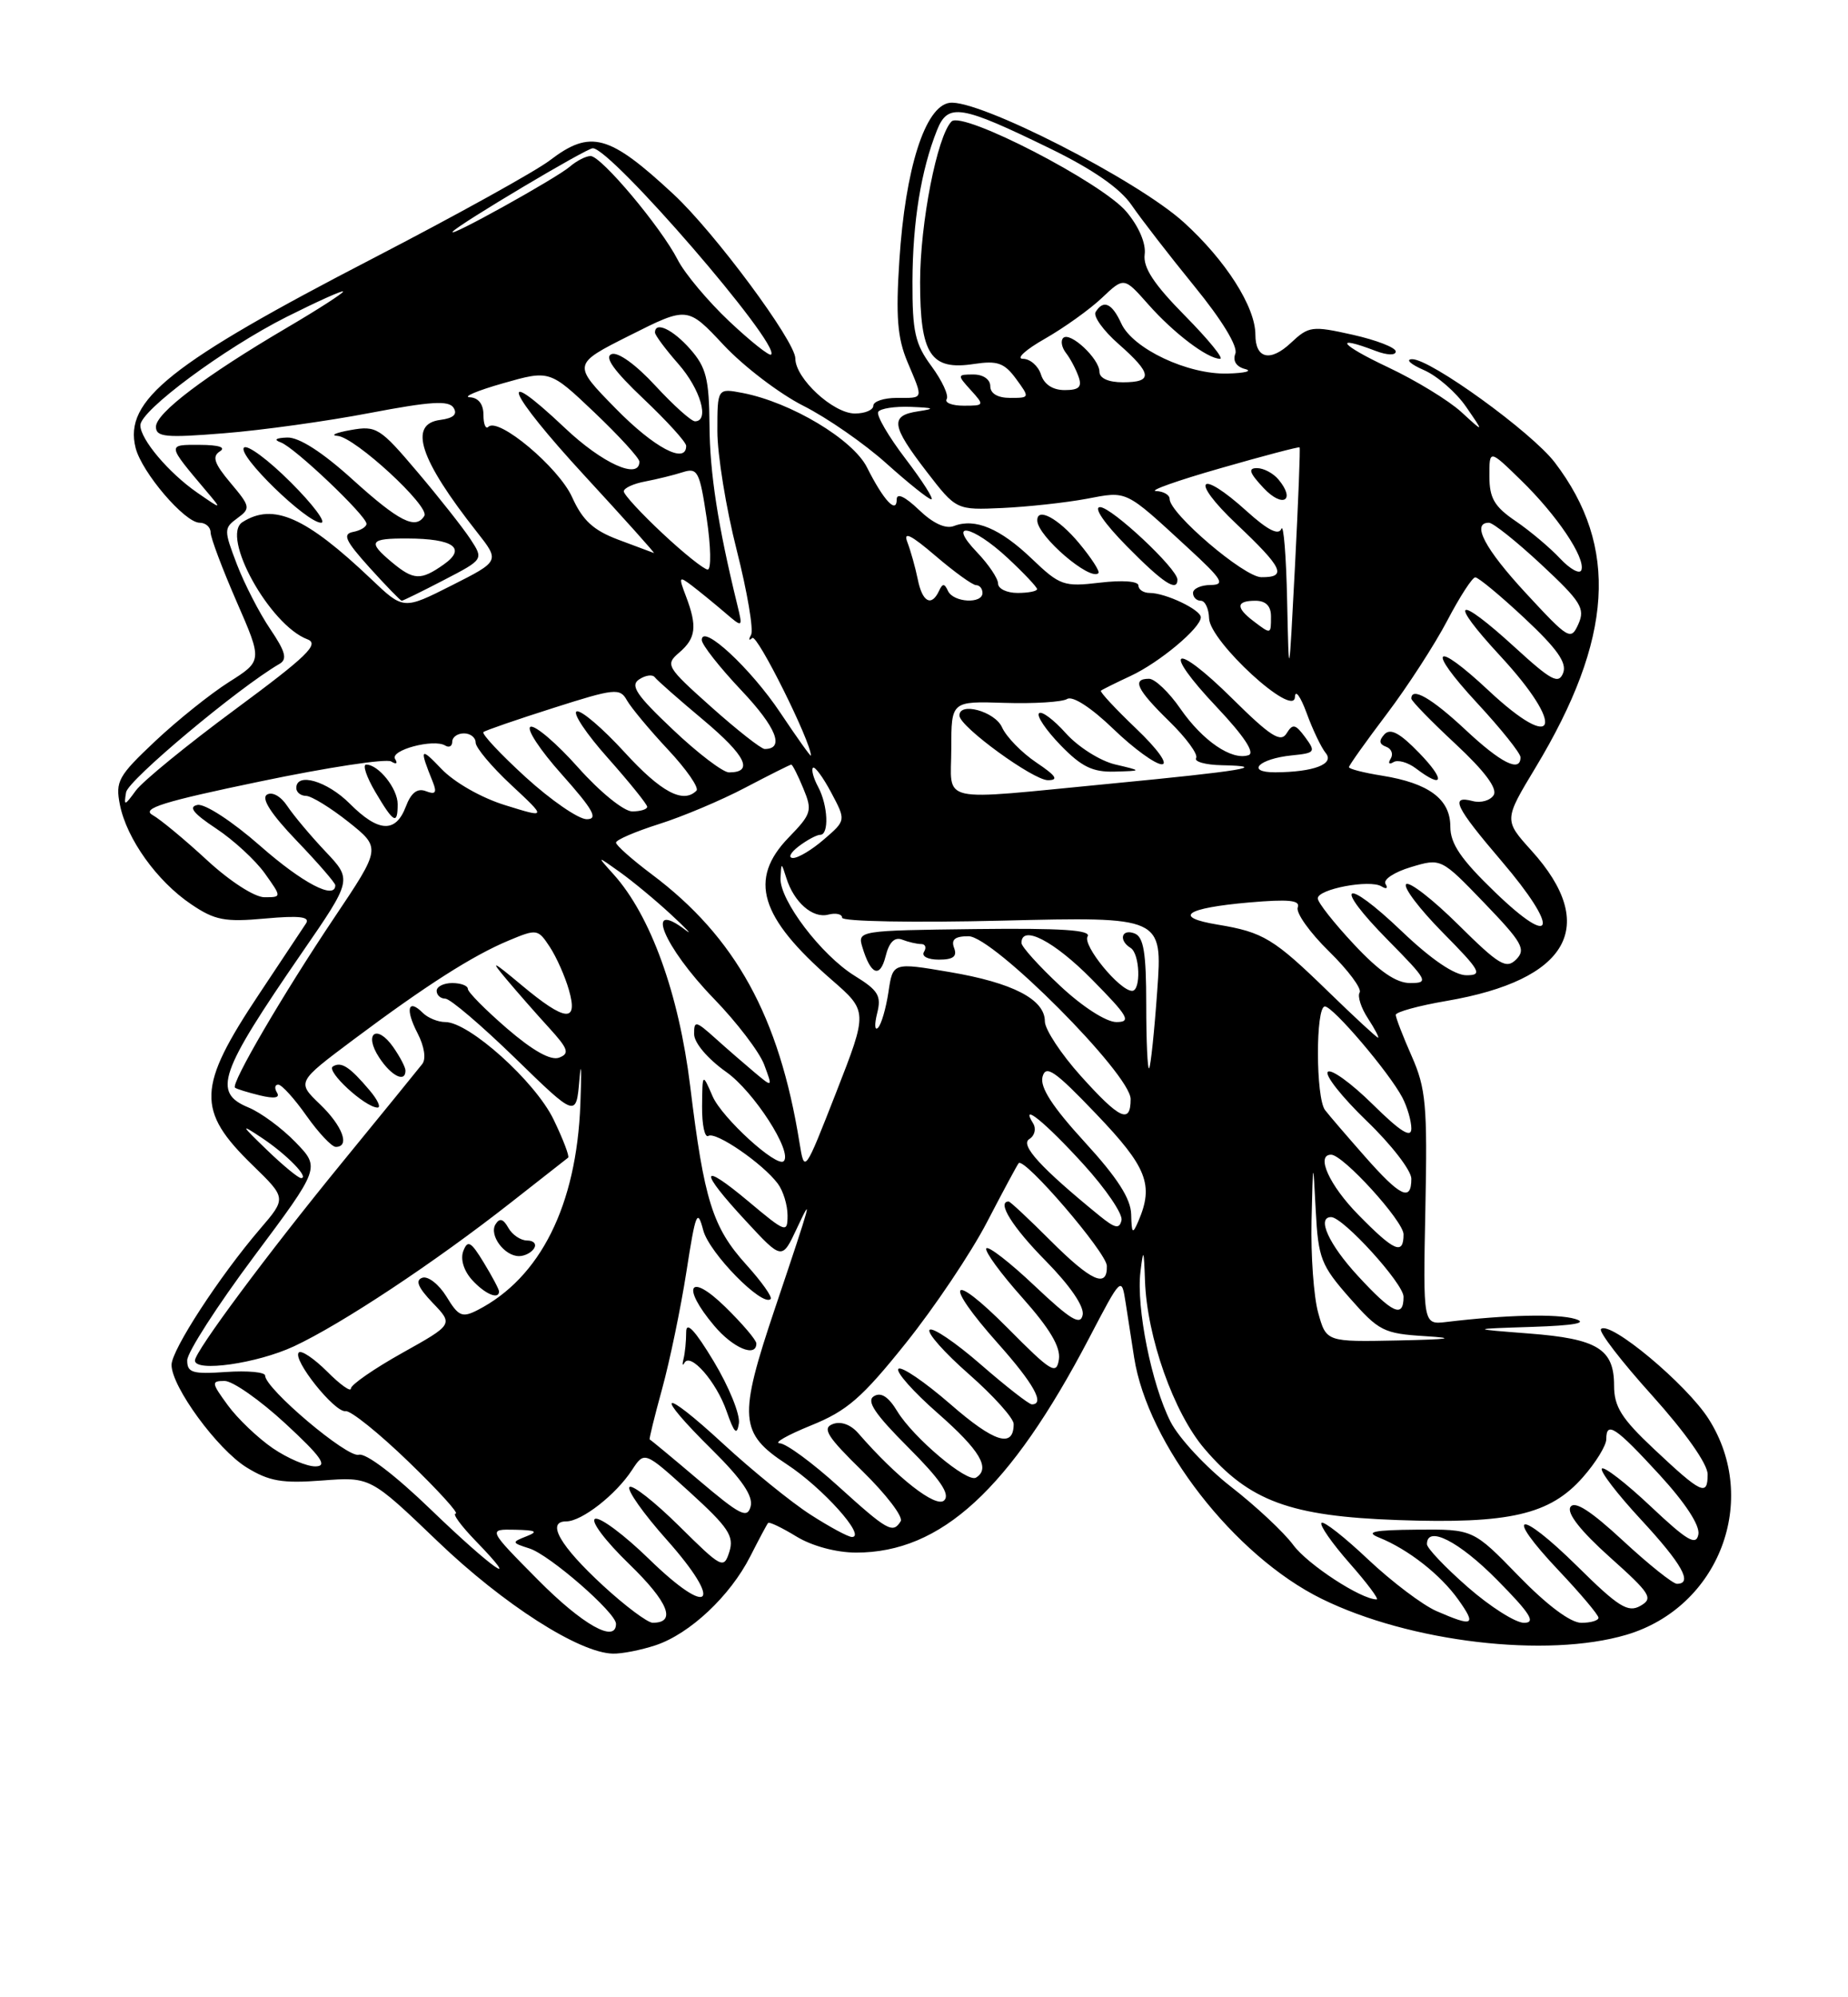 <?xml version="1.0" encoding="UTF-8" standalone="no"?>
<!DOCTYPE svg PUBLIC "-//W3C//DTD SVG 1.1//EN" "http://www.w3.org/Graphics/SVG/1.1/DTD/svg11.dtd" >
<svg xmlns="http://www.w3.org/2000/svg" xmlns:xlink="http://www.w3.org/1999/xlink" version="1.1" viewBox="0 0 237 256">
 <g >
 <path fill="currentColor"
d=" M 84.10 210.87 C 88.48 209.40 93.63 204.57 96.21 199.50 C 97.33 197.30 98.36 195.36 98.51 195.20 C 98.66 195.03 100.29 195.81 102.14 196.94 C 104.14 198.16 107.23 198.99 109.78 199.00 C 120.70 199.01 129.52 190.90 139.66 171.54 C 143.83 163.57 143.83 163.57 144.37 167.04 C 144.66 168.94 145.15 172.07 145.45 174.00 C 147.19 185.11 158.31 199.42 169.49 204.92 C 180.80 210.49 198.38 212.56 208.60 209.53 C 220.48 206.00 225.72 192.26 219.14 181.89 C 216.32 177.44 206.46 169.21 205.32 170.35 C 205.00 170.67 207.94 174.50 211.87 178.85 C 216.15 183.61 219.00 187.64 219.00 188.97 C 219.00 191.83 218.22 191.46 212.10 185.71 C 207.94 181.80 207.00 180.30 207.00 177.58 C 207.00 172.90 204.85 171.59 196.10 170.92 C 188.50 170.33 188.50 170.33 196.50 170.07 C 201.95 169.89 203.70 169.56 202.00 169.05 C 199.72 168.37 193.16 168.52 185.50 169.44 C 182.50 169.80 182.50 169.80 182.80 154.91 C 183.07 141.67 182.87 139.50 181.05 135.38 C 179.92 132.83 179.00 130.44 179.00 130.08 C 179.00 129.71 181.94 128.90 185.52 128.29 C 201.21 125.60 205.12 118.67 196.41 109.03 C 192.87 105.11 192.87 105.11 196.93 98.38 C 206.89 81.87 207.63 70.07 199.40 59.28 C 196.44 55.40 183.42 45.98 181.09 46.04 C 180.22 46.06 180.90 46.69 182.60 47.43 C 184.31 48.17 186.75 50.29 188.02 52.14 C 190.34 55.50 190.34 55.50 187.42 52.82 C 185.81 51.34 181.57 48.75 178.00 47.07 C 171.85 44.17 170.88 42.86 176.43 44.98 C 177.91 45.54 179.00 45.57 179.00 45.05 C 179.00 44.55 176.52 43.59 173.49 42.91 C 168.26 41.74 167.85 41.80 165.56 43.94 C 162.92 46.43 161.00 45.99 161.00 42.90 C 161.00 39.33 157.19 33.36 151.80 28.48 C 145.78 23.03 125.43 12.66 121.78 13.18 C 118.64 13.62 116.10 21.59 115.34 33.38 C 114.87 40.56 115.09 43.32 116.37 46.37 C 118.44 51.28 118.52 51.00 115.00 51.00 C 113.35 51.00 112.00 51.45 112.00 52.00 C 112.00 52.55 110.94 53.00 109.64 53.00 C 106.86 53.00 102.00 48.51 102.00 45.95 C 102.00 43.75 91.63 29.77 86.38 24.90 C 78.11 17.22 75.74 16.57 70.52 20.55 C 68.69 21.95 58.52 27.58 47.94 33.06 C 21.80 46.58 15.86 51.32 17.39 57.40 C 18.18 60.55 23.70 67.00 25.60 67.00 C 26.37 67.00 27.01 67.56 27.01 68.25 C 27.02 68.94 28.52 72.92 30.34 77.10 C 33.66 84.70 33.66 84.70 29.38 87.41 C 27.02 88.90 22.76 92.31 19.91 94.99 C 15.16 99.46 14.78 100.14 15.38 103.16 C 16.25 107.52 20.13 112.94 24.50 115.89 C 27.55 117.96 28.83 118.20 34.01 117.73 C 38.40 117.33 39.79 117.50 39.25 118.35 C 38.84 118.98 36.13 123.06 33.23 127.41 C 25.27 139.36 25.15 142.31 32.41 149.36 C 36.74 153.57 36.74 153.57 33.34 157.53 C 28.13 163.61 22.00 173.03 22.00 174.94 C 22.00 177.74 27.87 185.76 31.62 188.08 C 34.51 189.86 36.18 190.15 41.31 189.76 C 47.50 189.29 47.50 189.29 56.14 197.57 C 64.56 205.64 74.26 211.85 78.60 211.95 C 79.76 211.98 82.23 211.49 84.10 210.87 Z  M 69.00 202.50 C 62.56 196.00 62.56 196.00 66.03 196.07 C 68.77 196.13 69.08 196.30 67.50 196.92 C 65.59 197.67 65.61 197.74 67.90 198.47 C 70.48 199.29 79.00 206.70 79.00 208.13 C 79.00 210.67 74.71 208.26 69.00 202.50 Z  M 77.35 203.24 C 71.81 198.14 70.01 195.00 72.62 195.00 C 74.60 195.00 78.98 191.59 81.05 188.42 C 82.65 185.98 82.65 185.98 88.47 191.26 C 93.41 195.76 94.17 196.89 93.54 198.89 C 92.82 201.15 92.58 201.02 87.09 195.59 C 83.95 192.49 81.09 190.24 80.73 190.60 C 80.37 190.96 82.52 194.01 85.51 197.36 C 92.87 205.63 91.14 207.52 83.24 199.83 C 80.08 196.75 76.97 194.43 76.33 194.67 C 75.68 194.92 77.62 197.50 80.69 200.47 C 85.74 205.36 86.80 208.02 83.69 207.99 C 83.04 207.98 80.18 205.85 77.35 203.24 Z  M 184.23 206.50 C 182.44 205.72 178.50 202.74 175.47 199.89 C 172.45 197.03 169.75 194.91 169.48 195.19 C 169.20 195.47 170.82 197.79 173.07 200.35 C 175.33 202.91 176.89 205.00 176.55 205.00 C 174.55 205.00 167.72 200.54 165.86 198.03 C 164.66 196.40 161.06 193.04 157.87 190.56 C 154.68 188.08 151.20 184.34 150.13 182.25 C 147.69 177.48 145.70 167.59 146.26 163.00 C 146.63 159.94 146.70 160.08 146.84 164.14 C 147.09 171.38 150.53 181.09 154.48 185.70 C 160.22 192.41 165.45 194.34 179.26 194.83 C 193.60 195.34 198.79 194.14 203.01 189.33 C 204.66 187.46 206.00 185.27 206.00 184.47 C 206.00 182.09 207.19 182.89 212.84 189.04 C 216.16 192.66 218.04 195.54 217.81 196.68 C 217.52 198.16 216.38 197.49 211.71 193.09 C 208.56 190.12 205.73 187.93 205.44 188.23 C 205.14 188.53 207.39 191.47 210.45 194.77 C 215.73 200.47 217.14 203.00 215.06 203.00 C 214.54 203.00 211.42 200.51 208.14 197.47 C 203.98 193.62 201.93 192.31 201.40 193.16 C 200.92 193.95 202.72 196.24 206.44 199.57 C 211.70 204.28 212.07 204.86 210.37 205.83 C 208.78 206.73 207.56 205.97 202.28 200.75 C 194.71 193.29 192.74 193.73 199.89 201.29 C 202.70 204.26 205.00 206.99 205.00 207.35 C 205.00 207.71 204.01 208.00 202.80 208.00 C 201.42 208.00 198.41 205.75 194.76 202.00 C 188.93 196.00 188.93 196.00 181.71 196.06 C 176.15 196.11 175.04 196.34 176.85 197.07 C 180.57 198.56 184.74 201.82 187.03 205.04 C 189.38 208.34 188.97 208.56 184.23 206.50 Z  M 188.23 203.42 C 185.35 200.90 183.00 198.43 183.00 197.92 C 183.00 195.46 187.11 197.55 192.00 202.50 C 196.27 206.82 197.01 208.00 195.45 208.00 C 194.36 208.00 191.11 205.94 188.23 203.42 Z  M 55.28 193.51 C 50.66 189.05 46.91 186.20 46.01 186.46 C 44.55 186.89 34.00 177.98 34.00 176.31 C 34.00 175.87 31.75 175.66 29.00 175.85 C 24.68 176.15 24.00 175.94 24.01 174.35 C 24.02 173.33 27.86 167.36 32.55 161.08 C 41.07 149.67 41.07 149.67 37.90 146.40 C 36.16 144.60 33.45 142.60 31.87 141.95 C 27.23 140.03 28.09 137.55 38.71 122.13 C 45.17 112.76 45.17 112.76 41.73 109.13 C 39.84 107.13 37.65 104.52 36.85 103.32 C 36.02 102.06 34.91 101.44 34.24 101.85 C 33.47 102.33 34.76 104.33 38.04 107.75 C 40.77 110.59 43.00 113.17 43.00 113.46 C 43.00 115.39 38.81 113.20 33.37 108.42 C 29.81 105.29 26.28 102.99 25.33 103.17 C 24.12 103.41 24.78 104.25 27.71 106.19 C 29.95 107.67 32.76 110.26 33.96 111.94 C 36.14 115.00 36.14 115.00 33.91 115.00 C 32.65 115.00 29.47 112.95 26.55 110.25 C 23.72 107.64 20.58 105.03 19.56 104.46 C 18.09 103.63 20.94 102.74 33.37 100.16 C 41.98 98.36 49.54 97.21 50.17 97.60 C 50.82 98.01 51.04 97.87 50.67 97.28 C 49.97 96.15 55.62 94.65 57.10 95.56 C 57.60 95.87 58.00 95.64 58.00 95.06 C 58.00 94.48 58.67 94.00 59.50 94.00 C 60.33 94.00 61.00 94.53 61.00 95.18 C 61.00 95.83 63.05 98.27 65.56 100.61 C 70.12 104.86 70.12 104.86 64.81 103.21 C 61.75 102.27 58.27 100.29 56.60 98.54 C 53.88 95.68 53.75 95.88 55.52 100.26 C 56.05 101.60 55.84 101.88 54.63 101.41 C 53.52 100.98 52.72 101.60 52.04 103.40 C 50.74 106.81 48.53 106.69 44.85 103.00 C 41.95 100.10 38.00 98.95 38.00 101.00 C 38.00 101.55 38.56 102.00 39.25 102.01 C 39.94 102.02 42.38 103.52 44.69 105.35 C 48.87 108.68 48.87 108.68 42.89 117.59 C 36.30 127.41 29.57 138.93 30.14 139.41 C 30.34 139.58 31.78 140.02 33.33 140.40 C 35.19 140.85 35.95 140.72 35.52 140.04 C 35.17 139.47 35.25 139.01 35.69 139.02 C 36.14 139.03 37.77 140.83 39.31 143.02 C 40.86 145.21 42.55 147.00 43.06 147.00 C 44.93 147.00 43.93 144.31 41.03 141.53 C 38.07 138.69 38.07 138.69 45.28 133.29 C 54.60 126.32 60.61 122.48 65.24 120.55 C 68.85 119.04 68.99 119.06 70.51 121.37 C 71.37 122.68 72.47 125.16 72.96 126.88 C 74.18 131.12 72.52 130.97 66.93 126.30 C 63.08 123.09 62.82 122.99 64.98 125.55 C 66.34 127.17 68.78 129.95 70.40 131.72 C 72.88 134.44 73.08 135.03 71.71 135.56 C 70.64 135.97 68.34 134.68 65.04 131.84 C 62.27 129.45 60.00 127.16 60.00 126.75 C 60.00 126.34 59.10 126.00 58.00 126.00 C 56.90 126.00 56.00 126.45 56.00 127.00 C 56.00 127.55 56.50 128.00 57.11 128.00 C 57.73 128.00 61.75 131.43 66.06 135.62 C 73.89 143.24 73.89 143.24 74.31 138.37 C 74.55 135.69 74.60 137.12 74.43 141.54 C 73.94 154.50 69.30 163.78 61.26 167.91 C 59.27 168.93 58.80 168.73 57.26 166.19 C 56.29 164.62 54.90 163.53 54.17 163.77 C 53.22 164.09 53.60 165.01 55.49 166.99 C 58.14 169.75 58.14 169.75 51.57 173.42 C 47.96 175.44 45.00 177.49 45.00 177.97 C 45.00 178.45 43.63 177.48 41.96 175.80 C 40.28 174.13 38.64 173.02 38.32 173.35 C 37.45 174.22 42.93 181.09 44.32 180.87 C 44.97 180.77 48.60 183.69 52.39 187.35 C 56.18 191.01 58.90 194.00 58.44 194.00 C 57.98 194.00 59.13 195.57 61.00 197.50 C 67.27 203.97 63.12 201.07 55.28 193.51 Z  M 37.68 172.57 C 43.78 169.73 55.70 161.84 65.50 154.15 C 69.35 151.13 72.66 148.53 72.86 148.38 C 73.06 148.23 72.22 146.02 70.99 143.48 C 68.64 138.62 60.16 131.00 57.11 131.00 C 56.17 131.00 54.87 130.47 54.22 129.82 C 52.32 127.92 51.95 129.35 53.55 132.43 C 54.42 134.12 54.67 135.72 54.15 136.38 C 53.67 137.00 49.02 142.71 43.81 149.08 C 34.29 160.72 25.00 173.22 25.00 174.38 C 25.00 175.90 32.97 174.76 37.68 172.57 Z  M 64.00 165.52 C 64.00 165.26 63.12 163.60 62.04 161.83 C 60.40 159.13 59.98 158.89 59.42 160.34 C 59.02 161.38 59.47 162.86 60.53 164.04 C 62.18 165.86 64.00 166.64 64.00 165.52 Z  M 68.50 160.00 C 68.84 159.45 68.44 159.00 67.61 159.00 C 66.78 159.00 65.69 158.27 65.19 157.37 C 64.54 156.21 64.07 156.08 63.55 156.92 C 62.69 158.30 64.68 161.00 66.56 161.00 C 67.29 161.00 68.16 160.55 68.50 160.00 Z  M 47.40 139.75 C 44.84 136.72 43.77 136.03 42.69 136.69 C 41.76 137.27 46.78 141.90 48.40 141.96 C 48.90 141.98 48.45 140.99 47.40 139.75 Z  M 52.00 137.22 C 52.00 136.79 51.29 135.44 50.43 134.21 C 48.31 131.18 46.60 132.46 48.63 135.55 C 50.18 137.92 52.00 138.82 52.00 137.22 Z  M 51.00 103.07 C 51.00 101.08 48.55 98.00 46.96 98.00 C 46.47 98.00 47.00 99.58 48.13 101.50 C 50.49 105.50 51.00 105.78 51.00 103.07 Z  M 103.95 194.14 C 101.50 192.57 96.46 188.48 92.75 185.06 C 84.72 177.65 83.68 178.28 91.38 185.88 C 95.14 189.60 96.61 191.76 96.27 193.07 C 95.85 194.69 94.93 194.22 89.64 189.74 C 86.26 186.87 83.42 184.52 83.32 184.50 C 83.22 184.48 83.94 181.55 84.92 177.99 C 85.90 174.42 87.30 167.68 88.03 163.00 C 89.21 155.40 89.44 154.84 90.19 157.69 C 90.95 160.60 97.78 167.55 98.83 166.50 C 99.08 166.25 97.67 164.27 95.71 162.10 C 91.38 157.31 90.30 153.86 88.51 139.18 C 87.06 127.35 83.44 117.35 78.69 112.07 C 76.50 109.64 76.50 109.64 79.50 111.78 C 81.15 112.96 84.10 115.40 86.05 117.21 C 88.01 119.02 88.87 119.94 87.97 119.25 C 82.52 115.07 85.09 121.34 91.55 128.00 C 94.49 131.03 97.39 134.83 98.00 136.45 C 99.10 139.40 99.10 139.40 96.80 137.48 C 95.54 136.42 93.26 134.45 91.75 133.09 C 89.22 130.82 89.00 130.78 89.02 132.56 C 89.03 133.68 90.78 135.73 93.14 137.40 C 96.68 139.90 101.68 147.66 100.51 148.83 C 99.63 149.70 92.60 143.29 91.39 140.52 C 90.08 137.50 90.08 137.50 90.04 141.81 C 90.02 144.18 90.38 145.88 90.85 145.59 C 91.81 145.00 97.83 149.14 99.75 151.71 C 100.44 152.63 101.00 154.46 101.00 155.78 C 101.00 158.08 100.78 158.01 96.00 154.00 C 89.74 148.76 89.57 149.94 95.66 156.50 C 100.29 161.50 100.29 161.50 102.17 157.50 C 104.31 152.93 104.10 153.70 99.41 167.63 C 94.66 181.74 94.80 183.69 100.90 187.68 C 105.49 190.68 111.16 197.00 109.26 197.00 C 108.78 197.00 106.39 195.71 103.95 194.14 Z  M 91.54 174.50 C 89.13 170.50 88.00 169.29 88.00 170.73 C 88.00 171.89 87.85 173.44 87.66 174.17 C 87.48 174.90 87.53 175.13 87.77 174.69 C 88.53 173.28 91.87 177.10 93.18 180.87 C 94.16 183.68 94.51 184.04 94.76 182.44 C 94.94 181.31 93.49 177.74 91.54 174.50 Z  M 97.00 172.20 C 97.00 171.76 95.20 169.65 93.00 167.50 C 88.39 163.00 87.32 164.85 91.59 169.92 C 93.99 172.78 97.00 174.05 97.00 172.20 Z  M 107.50 190.49 C 104.20 187.50 100.83 185.02 100.00 184.99 C 99.17 184.96 100.97 183.94 103.99 182.71 C 108.63 180.84 110.54 179.18 116.17 172.15 C 119.84 167.57 124.52 160.60 126.57 156.66 C 128.62 152.72 130.45 149.31 130.64 149.09 C 131.35 148.26 141.91 160.55 141.95 162.25 C 142.03 165.17 139.96 164.24 134.71 159.00 C 131.96 156.25 129.55 154.00 129.36 154.00 C 127.79 154.00 129.84 157.29 134.10 161.60 C 137.22 164.77 139.06 167.44 138.85 168.53 C 138.57 169.94 137.31 169.17 132.70 164.82 C 129.52 161.81 126.72 159.64 126.49 160.01 C 126.26 160.38 128.34 163.23 131.11 166.33 C 134.64 170.30 136.04 172.65 135.80 174.24 C 135.49 176.27 134.82 175.86 129.23 170.22 C 121.80 162.74 120.88 164.22 128.00 172.21 C 132.58 177.35 134.05 180.00 132.33 180.00 C 131.96 180.00 129.01 177.70 125.78 174.89 C 122.54 172.07 119.59 170.07 119.22 170.45 C 118.85 170.82 121.12 173.38 124.27 176.14 C 127.42 178.91 130.00 181.78 130.00 182.52 C 130.00 185.66 127.52 184.89 121.89 179.98 C 118.59 177.12 115.59 175.07 115.22 175.45 C 114.85 175.82 117.12 178.38 120.27 181.14 C 125.68 185.89 127.07 188.22 125.17 189.39 C 124.04 190.09 117.15 184.29 115.08 180.90 C 113.94 179.01 112.98 178.40 112.07 178.96 C 111.08 179.57 112.21 181.25 116.46 185.50 C 120.59 189.63 121.88 191.52 121.09 192.31 C 120.06 193.34 115.05 189.43 110.06 183.69 C 109.09 182.58 107.82 182.13 106.79 182.53 C 105.40 183.06 106.11 184.17 110.62 188.57 C 113.65 191.54 115.86 194.42 115.51 194.98 C 114.51 196.60 113.84 196.23 107.50 190.49 Z  M 34.98 185.62 C 33.07 184.31 30.47 181.83 29.22 180.12 C 27.10 177.22 27.07 177.00 28.81 177.00 C 29.84 177.00 33.34 179.45 36.59 182.45 C 41.19 186.70 42.05 187.92 40.48 187.95 C 39.37 187.98 36.90 186.93 34.98 185.62 Z  M 169.05 168.25 C 168.48 166.19 168.10 160.90 168.20 156.50 C 168.39 148.50 168.39 148.50 168.74 155.16 C 169.06 161.28 169.41 162.18 173.09 166.36 C 176.83 170.61 177.45 170.93 182.79 171.26 C 186.90 171.52 185.91 171.67 179.30 171.81 C 170.09 172.00 170.09 172.00 169.05 168.25 Z  M 174.13 163.52 C 170.41 159.49 168.83 156.00 170.71 156.00 C 172.25 156.00 180.00 164.52 180.00 166.21 C 180.00 169.01 178.59 168.36 174.13 163.52 Z  M 174.21 155.71 C 170.48 151.92 168.71 148.00 170.71 148.00 C 172.25 148.00 180.00 156.52 180.00 158.21 C 180.00 160.92 178.82 160.41 174.21 155.71 Z  M 141.00 155.82 C 133.49 149.70 130.79 146.75 132.00 146.00 C 132.70 145.57 132.92 144.67 132.49 143.98 C 130.75 141.17 134.06 143.86 138.95 149.23 C 141.81 152.37 144.01 155.60 143.83 156.40 C 143.56 157.57 143.01 157.45 141.00 155.82 Z  M 145.07 155.65 C 145.02 153.63 143.30 150.95 139.10 146.37 C 134.97 141.86 133.35 139.36 133.70 138.02 C 134.12 136.43 135.27 137.22 140.60 142.80 C 147.10 149.59 147.99 151.86 146.00 156.50 C 145.25 158.25 145.13 158.15 145.07 155.65 Z  M 175.06 148.25 C 172.76 145.64 170.45 142.96 169.94 142.29 C 168.73 140.74 168.71 129.00 169.91 129.00 C 170.96 129.00 178.16 137.46 179.85 140.68 C 180.48 141.89 181.00 143.67 181.00 144.65 C 181.00 145.93 179.62 145.07 176.02 141.52 C 173.29 138.83 170.70 136.96 170.29 137.38 C 169.87 137.80 172.11 140.62 175.26 143.66 C 178.42 146.69 181.00 150.03 181.00 151.08 C 181.00 154.06 179.60 153.40 175.06 148.25 Z  M 34.24 147.40 C 30.84 144.12 30.78 143.98 33.59 145.85 C 36.78 147.97 39.73 151.00 38.61 151.00 C 38.26 151.00 36.29 149.38 34.24 147.40 Z  M 102.53 146.45 C 99.93 130.28 94.33 120.11 83.58 112.06 C 81.06 110.17 79.00 108.34 79.00 108.00 C 79.00 107.65 81.47 106.59 84.49 105.63 C 87.51 104.68 92.50 102.58 95.59 100.95 C 98.68 99.33 101.33 98.00 101.48 98.00 C 101.63 98.00 102.33 99.37 103.02 101.05 C 104.21 103.91 104.08 104.32 101.14 107.35 C 95.96 112.70 97.42 117.55 106.63 125.56 C 111.30 129.62 111.30 129.62 107.24 140.01 C 103.17 150.40 103.17 150.40 102.53 146.45 Z  M 138.59 137.89 C 136.07 135.08 134.00 131.94 134.00 130.91 C 134.00 128.09 129.88 125.96 121.79 124.59 C 114.50 123.35 114.50 123.35 113.94 127.16 C 113.62 129.25 113.03 131.31 112.60 131.73 C 112.18 132.15 112.13 131.32 112.49 129.88 C 113.06 127.64 112.64 126.94 109.62 125.08 C 105.33 122.43 99.96 115.36 100.10 112.55 C 100.20 110.50 100.20 110.50 100.85 112.55 C 101.83 115.66 104.23 117.75 106.22 117.23 C 107.20 116.98 108.00 117.16 108.00 117.63 C 108.00 118.11 117.23 118.28 128.54 118.00 C 149.09 117.50 149.09 117.50 148.41 127.00 C 148.04 132.22 147.57 136.69 147.37 136.92 C 147.17 137.15 147.00 133.48 147.00 128.77 C 147.00 122.09 146.67 120.09 145.50 119.64 C 143.83 119.00 143.42 120.53 145.00 121.50 C 146.19 122.24 146.35 127.00 145.19 127.00 C 143.59 127.00 138.79 121.14 139.48 120.03 C 139.99 119.20 136.12 118.95 125.07 119.08 C 110.18 119.26 109.96 119.30 110.59 121.38 C 111.66 124.95 112.85 125.43 113.57 122.59 C 114.02 120.76 114.72 120.06 115.71 120.44 C 116.51 120.75 117.60 121.00 118.14 121.00 C 118.68 121.00 118.84 121.45 118.50 122.00 C 118.15 122.57 118.98 123.00 120.41 123.00 C 122.25 123.00 122.78 122.59 122.36 121.50 C 121.95 120.42 122.47 120.00 124.21 120.00 C 127.36 120.00 145.00 137.70 145.00 140.87 C 145.00 144.12 143.61 143.47 138.59 137.89 Z  M 170.37 127.12 C 163.35 120.29 162.01 119.48 156.15 118.51 C 150.35 117.55 152.00 116.39 160.20 115.67 C 165.29 115.23 166.79 115.38 166.43 116.31 C 166.17 116.99 167.97 119.52 170.44 121.94 C 172.90 124.35 174.67 126.73 174.37 127.21 C 174.07 127.69 174.55 129.19 175.44 130.54 C 176.32 131.89 176.90 133.00 176.73 133.00 C 176.56 133.00 173.69 130.35 170.37 127.12 Z  M 135.96 126.36 C 133.23 123.81 131.00 121.34 131.00 120.86 C 131.00 118.46 135.16 120.60 140.00 125.50 C 144.71 130.27 145.13 131.00 143.17 131.00 C 141.87 131.00 138.83 129.05 135.96 126.36 Z  M 173.64 121.04 C 171.09 118.32 169.00 115.67 169.00 115.15 C 169.00 113.95 175.68 112.69 177.17 113.61 C 177.81 114.00 178.04 113.87 177.69 113.30 C 177.34 112.75 178.80 111.78 180.94 111.14 C 184.81 109.98 184.81 109.98 190.36 115.74 C 195.22 120.79 195.73 121.68 194.45 122.97 C 193.17 124.25 192.26 123.71 187.02 118.52 C 183.74 115.27 180.73 112.94 180.33 113.33 C 179.94 113.73 182.05 116.51 185.02 119.52 C 189.88 124.44 190.19 125.00 188.06 125.00 C 186.54 125.00 183.56 122.98 179.79 119.38 C 172.31 112.24 170.81 113.22 178.02 120.52 C 183.11 125.68 183.28 126.00 180.85 126.00 C 179.05 126.00 176.88 124.51 173.64 121.04 Z  M 191.75 114.37 C 187.35 110.13 186.00 108.15 186.00 105.94 C 186.00 102.43 183.24 100.38 177.25 99.42 C 174.91 99.05 173.00 98.56 173.00 98.33 C 173.00 98.10 175.19 95.03 177.86 91.50 C 180.53 87.97 184.01 82.59 185.61 79.54 C 187.20 76.50 188.82 74.00 189.20 74.00 C 189.59 74.00 192.44 76.36 195.53 79.25 C 199.69 83.14 200.97 84.95 200.47 86.25 C 199.89 87.74 198.97 87.26 194.31 83.00 C 186.75 76.09 185.60 76.72 192.39 84.06 C 200.87 93.21 199.68 96.72 190.90 88.50 C 183.88 81.94 182.86 83.00 189.39 90.06 C 192.48 93.39 195.00 96.54 195.00 97.06 C 195.00 99.06 192.51 97.82 187.90 93.50 C 183.59 89.48 181.00 87.99 181.00 89.54 C 181.00 89.84 183.55 92.46 186.67 95.36 C 190.41 98.84 192.07 101.07 191.56 101.91 C 191.13 102.60 189.93 102.95 188.89 102.68 C 185.90 101.90 186.61 103.39 192.58 110.38 C 200.02 119.09 199.46 121.80 191.75 114.37 Z  M 182.00 96.50 C 179.53 93.95 178.32 93.30 177.55 94.12 C 176.81 94.92 176.87 95.39 177.76 95.71 C 178.45 95.96 178.72 96.65 178.35 97.24 C 177.99 97.83 178.14 98.03 178.70 97.69 C 179.25 97.34 180.56 97.71 181.60 98.50 C 185.16 101.20 185.40 100.01 182.00 96.50 Z  M 102.44 108.47 C 103.51 107.66 104.75 107.00 105.19 107.00 C 106.35 107.00 106.19 103.22 104.92 100.85 C 104.32 99.74 104.03 98.64 104.26 98.41 C 104.49 98.18 105.54 99.60 106.59 101.57 C 108.50 105.15 108.50 105.15 105.69 107.57 C 104.15 108.91 102.35 109.99 101.69 109.97 C 101.04 109.95 101.37 109.28 102.44 108.47 Z  M 67.41 99.61 C 64.16 96.64 61.73 94.04 62.00 93.83 C 62.27 93.61 66.31 92.22 70.97 90.74 C 78.84 88.23 79.51 88.16 80.40 89.76 C 80.93 90.70 83.30 93.55 85.67 96.08 C 88.04 98.61 89.68 100.98 89.32 101.34 C 87.62 103.05 84.78 101.54 80.10 96.42 C 77.29 93.35 74.53 90.99 73.96 91.18 C 73.40 91.37 75.20 94.07 77.97 97.17 C 80.73 100.28 83.00 103.09 83.00 103.41 C 83.00 103.73 82.14 104.00 81.08 104.00 C 80.01 104.00 76.95 101.52 74.16 98.39 C 71.41 95.30 68.66 92.95 68.05 93.15 C 67.43 93.36 69.23 96.11 72.05 99.26 C 76.10 103.81 76.76 105.00 75.24 105.00 C 74.19 105.00 70.66 102.57 67.41 99.61 Z  M 16.17 101.55 C 16.44 99.98 30.54 88.18 35.83 85.10 C 36.88 84.50 36.62 83.53 34.65 80.62 C 33.27 78.59 31.35 74.85 30.38 72.33 C 28.70 67.93 28.70 67.69 30.44 66.42 C 32.16 65.16 32.12 64.93 29.56 61.89 C 27.48 59.42 27.17 58.51 28.19 57.86 C 29.02 57.34 28.08 57.03 25.63 57.02 C 21.40 57.00 21.38 56.92 26.45 62.93 C 28.50 65.36 28.50 65.36 25.29 63.14 C 21.64 60.61 18.00 56.31 18.00 54.51 C 18.00 52.61 28.75 44.65 36.75 40.62 C 40.74 38.62 44.00 37.15 44.00 37.37 C 44.00 37.59 40.74 39.69 36.75 42.03 C 26.29 48.18 20.00 52.94 20.00 54.70 C 20.00 56.02 21.25 56.14 28.75 55.53 C 33.56 55.15 41.98 53.98 47.45 52.93 C 55.22 51.45 57.57 51.30 58.17 52.27 C 58.70 53.10 58.15 53.60 56.47 53.82 C 52.33 54.35 53.80 58.86 61.18 68.21 C 64.10 71.92 64.10 71.92 57.92 75.04 C 51.74 78.16 51.74 78.16 47.62 74.24 C 39.22 66.26 35.05 64.41 31.10 66.92 C 28.27 68.71 34.58 80.12 39.42 81.94 C 41.01 82.54 39.40 84.10 30.17 90.92 C 24.02 95.46 18.29 100.14 17.42 101.33 C 15.97 103.32 15.87 103.34 16.17 101.55 Z  M 56.92 74.35 C 62.03 71.70 62.03 71.70 60.33 69.10 C 59.39 67.67 56.34 63.80 53.54 60.50 C 48.73 54.82 48.27 54.53 44.98 55.12 C 43.06 55.46 42.31 55.80 43.29 55.87 C 45.52 56.03 55.17 64.92 54.42 66.12 C 53.31 67.93 51.18 66.85 45.26 61.50 C 41.36 57.96 38.35 56.03 36.84 56.08 C 35.37 56.13 35.06 56.36 36.00 56.70 C 37.77 57.33 47.00 66.10 47.00 67.14 C 47.00 67.53 46.23 68.00 45.28 68.18 C 43.89 68.45 44.29 69.31 47.40 72.76 C 49.51 75.09 51.36 77.00 51.52 77.00 C 51.68 77.00 54.11 75.81 56.92 74.35 Z  M 37.27 61.80 C 34.41 58.94 31.72 56.95 31.29 57.37 C 30.37 58.30 39.31 67.00 41.18 67.00 C 41.89 67.00 40.14 64.66 37.27 61.80 Z  M 122.00 95.93 C 122.00 89.87 122.00 89.87 128.84 90.09 C 132.61 90.21 136.22 89.98 136.86 89.59 C 137.56 89.15 139.96 90.71 142.77 93.42 C 145.37 95.93 148.18 97.97 149.00 97.96 C 149.86 97.96 148.45 96.00 145.69 93.37 C 143.05 90.85 141.02 88.67 141.19 88.53 C 141.36 88.38 143.08 87.53 145.01 86.63 C 148.69 84.92 154.00 80.48 154.00 79.12 C 154.00 78.15 149.48 76.00 147.45 76.00 C 146.65 76.00 146.00 75.57 146.00 75.05 C 146.00 74.49 143.94 74.34 141.07 74.68 C 136.42 75.23 135.93 75.06 132.32 71.61 C 128.26 67.73 125.05 66.38 122.34 67.42 C 121.27 67.83 119.66 67.09 117.84 65.34 C 116.06 63.64 115.00 63.14 115.00 64.01 C 115.00 65.95 113.31 64.13 111.19 59.91 C 109.39 56.32 101.45 51.57 95.25 50.37 C 92.00 49.75 92.00 49.75 92.00 55.25 C 92.00 58.27 93.11 65.14 94.48 70.51 C 95.84 75.87 96.67 80.77 96.32 81.38 C 95.97 82.00 96.04 82.17 96.48 81.77 C 97.10 81.21 104.00 95.06 104.00 96.85 C 104.00 97.06 102.24 94.59 100.08 91.36 C 96.27 85.65 90.00 79.85 90.00 82.03 C 90.00 82.63 92.29 85.54 95.09 88.50 C 99.57 93.24 100.67 96.00 98.07 96.00 C 97.62 96.00 94.54 93.58 91.23 90.63 C 85.45 85.47 85.29 85.20 87.11 83.64 C 89.26 81.80 89.44 80.29 87.97 76.42 C 87.01 73.91 87.07 73.80 88.72 75.05 C 89.70 75.80 91.58 77.33 92.89 78.45 C 95.28 80.50 95.28 80.50 94.55 77.50 C 92.07 67.36 91.03 60.67 90.99 54.50 C 90.94 48.56 90.57 47.08 88.52 44.75 C 86.29 42.22 84.00 41.14 84.00 42.62 C 84.00 42.96 85.35 44.77 87.00 46.65 C 89.84 49.88 91.03 54.00 89.13 54.00 C 88.65 54.00 86.36 51.94 84.04 49.43 C 81.56 46.74 79.25 45.07 78.43 45.39 C 77.47 45.76 78.74 47.53 82.52 51.11 C 85.53 53.96 88.00 56.67 88.00 57.15 C 88.00 59.57 83.88 57.39 78.95 52.35 C 73.40 46.69 73.40 46.69 80.79 42.98 C 88.17 39.27 88.17 39.27 92.82 44.24 C 95.38 46.97 99.97 50.47 103.02 52.01 C 106.08 53.55 110.88 56.88 113.69 59.41 C 116.50 61.93 119.09 64.00 119.44 64.00 C 119.80 64.00 118.30 61.65 116.12 58.79 C 113.93 55.92 112.36 53.22 112.63 52.79 C 112.90 52.35 114.78 52.07 116.81 52.15 C 119.83 52.27 120.00 52.38 117.75 52.72 C 114.11 53.27 114.29 54.54 118.83 60.44 C 122.64 65.38 122.64 65.38 128.57 65.11 C 131.83 64.96 136.66 64.43 139.31 63.94 C 144.64 62.93 144.19 62.71 152.36 70.23 C 156.78 74.29 157.18 74.96 155.25 74.98 C 154.01 74.99 153.00 75.45 153.00 76.00 C 153.00 76.55 153.45 77.00 154.00 77.00 C 154.55 77.00 155.02 78.01 155.06 79.25 C 155.13 82.21 165.96 92.14 166.07 89.34 C 166.11 88.33 166.78 89.25 167.57 91.39 C 168.35 93.54 169.46 95.84 170.02 96.52 C 171.19 97.93 168.48 98.96 163.55 98.99 C 159.69 99.00 161.42 97.25 165.68 96.82 C 168.67 96.52 168.77 96.38 167.39 94.50 C 166.13 92.80 165.79 92.72 165.00 94.00 C 164.25 95.22 162.92 94.37 158.06 89.56 C 150.50 82.08 148.82 83.00 156.07 90.66 C 159.54 94.34 160.98 96.51 160.12 96.79 C 157.98 97.51 154.25 94.97 151.39 90.85 C 149.93 88.73 148.11 87.00 147.36 87.00 C 145.12 87.00 145.78 88.38 149.96 92.46 C 152.14 94.59 153.68 96.70 153.40 97.16 C 153.11 97.62 154.60 98.04 156.69 98.08 C 163.00 98.21 159.33 98.82 142.37 100.45 C 119.82 102.62 122.00 103.10 122.00 95.93 Z  M 132.90 97.73 C 131.03 96.47 129.06 94.45 128.51 93.23 C 127.60 91.17 122.93 89.91 123.05 91.75 C 123.14 93.19 132.51 100.00 134.39 100.00 C 135.82 100.00 135.45 99.44 132.90 97.73 Z  M 143.01 97.98 C 141.10 97.53 138.25 95.73 136.69 93.98 C 135.13 92.24 133.58 91.08 133.25 91.42 C 132.91 91.76 134.16 93.60 136.01 95.51 C 138.69 98.28 140.13 98.98 142.95 98.90 C 146.50 98.80 146.50 98.80 143.01 97.98 Z  M 151.00 74.29 C 151.00 72.90 142.56 65.00 141.08 65.00 C 140.20 65.00 141.61 67.07 144.50 70.00 C 149.14 74.71 151.00 75.94 151.00 74.29 Z  M 138.38 69.61 C 135.73 66.43 132.95 64.94 133.03 66.75 C 133.12 68.78 139.82 74.52 140.87 73.46 C 141.09 73.25 139.96 71.51 138.38 69.61 Z  M 86.30 93.52 C 81.61 89.09 80.78 87.86 81.97 87.08 C 82.78 86.54 83.68 86.42 83.97 86.80 C 84.26 87.19 87.09 89.68 90.26 92.33 C 95.67 96.88 96.70 99.00 93.49 99.00 C 92.72 99.00 89.48 96.54 86.30 93.52 Z  M 165.07 77.00 C 164.95 71.22 164.61 67.08 164.33 67.78 C 163.98 68.66 162.57 67.94 159.90 65.53 C 153.73 59.95 152.51 61.42 158.56 67.15 C 164.55 72.81 165.11 74.01 161.75 73.98 C 159.53 73.95 150.00 65.82 150.00 63.95 C 150.00 63.43 149.21 62.97 148.25 62.94 C 147.29 62.91 151.00 61.59 156.50 60.02 C 161.99 58.44 166.57 57.24 166.67 57.34 C 166.77 57.44 166.50 64.26 166.08 72.51 C 165.30 87.50 165.30 87.50 165.07 77.00 Z  M 163.97 61.47 C 163.30 60.66 162.06 60.00 161.20 60.00 C 160.02 60.00 160.23 60.61 162.06 62.56 C 164.49 65.15 166.21 64.17 163.97 61.47 Z  M 195.71 76.05 C 190.41 70.33 188.66 67.00 190.95 67.00 C 191.48 67.00 194.50 69.41 197.67 72.36 C 202.76 77.10 203.31 77.99 202.43 79.97 C 201.46 82.13 201.20 81.98 195.71 76.05 Z  M 160.75 79.61 C 158.45 77.86 158.54 77.00 161.00 77.00 C 162.33 77.00 163.00 77.67 163.00 79.00 C 163.00 81.34 163.02 81.33 160.75 79.61 Z  M 117.70 74.25 C 117.39 72.74 116.79 70.60 116.37 69.50 C 115.81 68.05 116.80 68.53 119.98 71.25 C 122.39 73.31 124.73 75.00 125.18 75.00 C 125.63 75.00 126.00 75.45 126.00 76.00 C 126.00 77.44 122.28 77.23 121.58 75.75 C 121.12 74.75 120.88 74.75 120.42 75.75 C 119.45 77.81 118.28 77.17 117.70 74.25 Z  M 128.00 74.80 C 128.00 74.15 126.79 72.35 125.31 70.80 C 121.35 66.67 124.68 67.29 129.25 71.54 C 131.31 73.46 133.00 75.25 133.00 75.51 C 133.00 75.78 131.88 76.00 130.50 76.00 C 129.12 76.00 128.00 75.46 128.00 74.80 Z  M 200.08 71.59 C 198.77 70.19 196.20 68.03 194.36 66.78 C 191.65 64.94 191.01 63.84 191.01 61.05 C 191.00 57.59 191.00 57.59 195.06 61.55 C 199.66 66.02 203.34 71.48 202.81 73.06 C 202.62 73.64 201.39 72.98 200.08 71.59 Z  M 84.96 68.36 C 82.23 65.81 80.00 63.39 80.00 62.98 C 80.00 62.56 81.24 61.99 82.75 61.71 C 84.26 61.42 86.43 60.89 87.57 60.52 C 89.47 59.92 89.73 60.42 90.63 66.43 C 91.17 70.04 91.23 73.00 90.76 73.00 C 90.30 73.00 87.68 70.91 84.96 68.36 Z  M 79.31 69.18 C 76.09 67.97 74.72 66.71 73.37 63.72 C 71.66 59.92 63.91 53.42 62.63 54.71 C 62.28 55.05 62.00 54.36 62.00 53.17 C 62.00 51.80 61.35 50.97 60.25 50.92 C 59.29 50.88 61.20 50.07 64.50 49.13 C 70.50 47.42 70.50 47.42 76.25 52.88 C 79.41 55.89 82.00 58.72 82.00 59.17 C 82.00 61.55 77.24 59.40 72.43 54.84 C 63.45 46.36 65.06 50.22 74.97 60.97 C 80.06 66.49 84.06 70.95 83.86 70.88 C 83.66 70.81 81.62 70.05 79.31 69.18 Z  M 121.41 51.15 C 121.70 50.68 120.82 48.79 119.47 46.95 C 117.35 44.09 117.00 42.54 117.02 36.06 C 117.05 28.41 118.12 21.82 120.17 16.68 C 121.58 13.17 123.19 13.44 134.70 19.05 C 140.15 21.71 143.64 24.13 145.11 26.27 C 146.33 28.05 149.95 32.73 153.16 36.67 C 156.73 41.04 158.78 44.42 158.43 45.33 C 158.07 46.25 158.55 47.01 159.68 47.30 C 160.68 47.56 159.67 47.82 157.44 47.88 C 152.34 48.03 145.28 44.70 143.80 41.46 C 142.61 38.86 141.51 38.36 140.51 39.99 C 140.17 40.53 141.50 42.38 143.45 44.09 C 147.78 47.90 147.91 49.00 144.00 49.00 C 142.15 49.00 141.00 48.48 141.00 47.65 C 141.00 45.98 137.22 42.45 136.35 43.32 C 136.00 43.67 136.16 44.53 136.70 45.23 C 137.25 45.93 137.97 47.29 138.31 48.25 C 138.80 49.60 138.39 50.00 136.54 50.00 C 135.01 50.00 133.90 49.27 133.50 48.00 C 133.15 46.90 132.11 45.99 131.18 45.99 C 130.26 45.98 131.53 44.82 134.00 43.42 C 136.47 42.01 139.77 39.65 141.32 38.18 C 144.15 35.50 144.15 35.50 147.25 39.00 C 150.52 42.70 154.85 45.98 156.47 45.99 C 157.00 46.00 154.97 43.51 151.97 40.47 C 147.98 36.43 146.58 34.30 146.80 32.61 C 146.99 31.21 146.05 29.02 144.46 27.14 C 141.32 23.40 123.43 14.17 122.03 15.57 C 120.19 17.42 118.00 28.58 118.00 36.14 C 118.00 45.46 119.35 47.51 124.92 46.65 C 127.91 46.20 128.80 46.51 130.30 48.55 C 132.08 50.98 132.07 51.00 129.55 51.00 C 127.95 51.00 127.00 50.44 127.00 49.50 C 127.00 48.63 126.09 48.00 124.85 48.00 C 122.75 48.00 122.74 48.06 124.50 50.00 C 126.27 51.95 126.25 52.00 123.60 52.00 C 122.10 52.00 121.12 51.62 121.41 51.15 Z  M 93.52 41.18 C 90.79 38.60 87.81 35.06 86.91 33.29 C 84.75 29.09 77.11 20.00 75.74 20.00 C 75.14 20.00 73.95 20.61 73.08 21.36 C 71.32 22.87 57.17 30.72 58.07 29.68 C 58.93 28.69 75.21 19.00 76.02 19.00 C 78.38 19.00 100.16 44.18 98.89 45.45 C 98.67 45.67 96.25 43.75 93.52 41.18 Z  M 50.25 72.06 C 47.11 69.43 47.39 69.00 52.25 69.02 C 58.18 69.04 59.88 70.27 56.88 72.37 C 53.95 74.43 53.04 74.38 50.25 72.06 Z "/>
</g>
</svg>